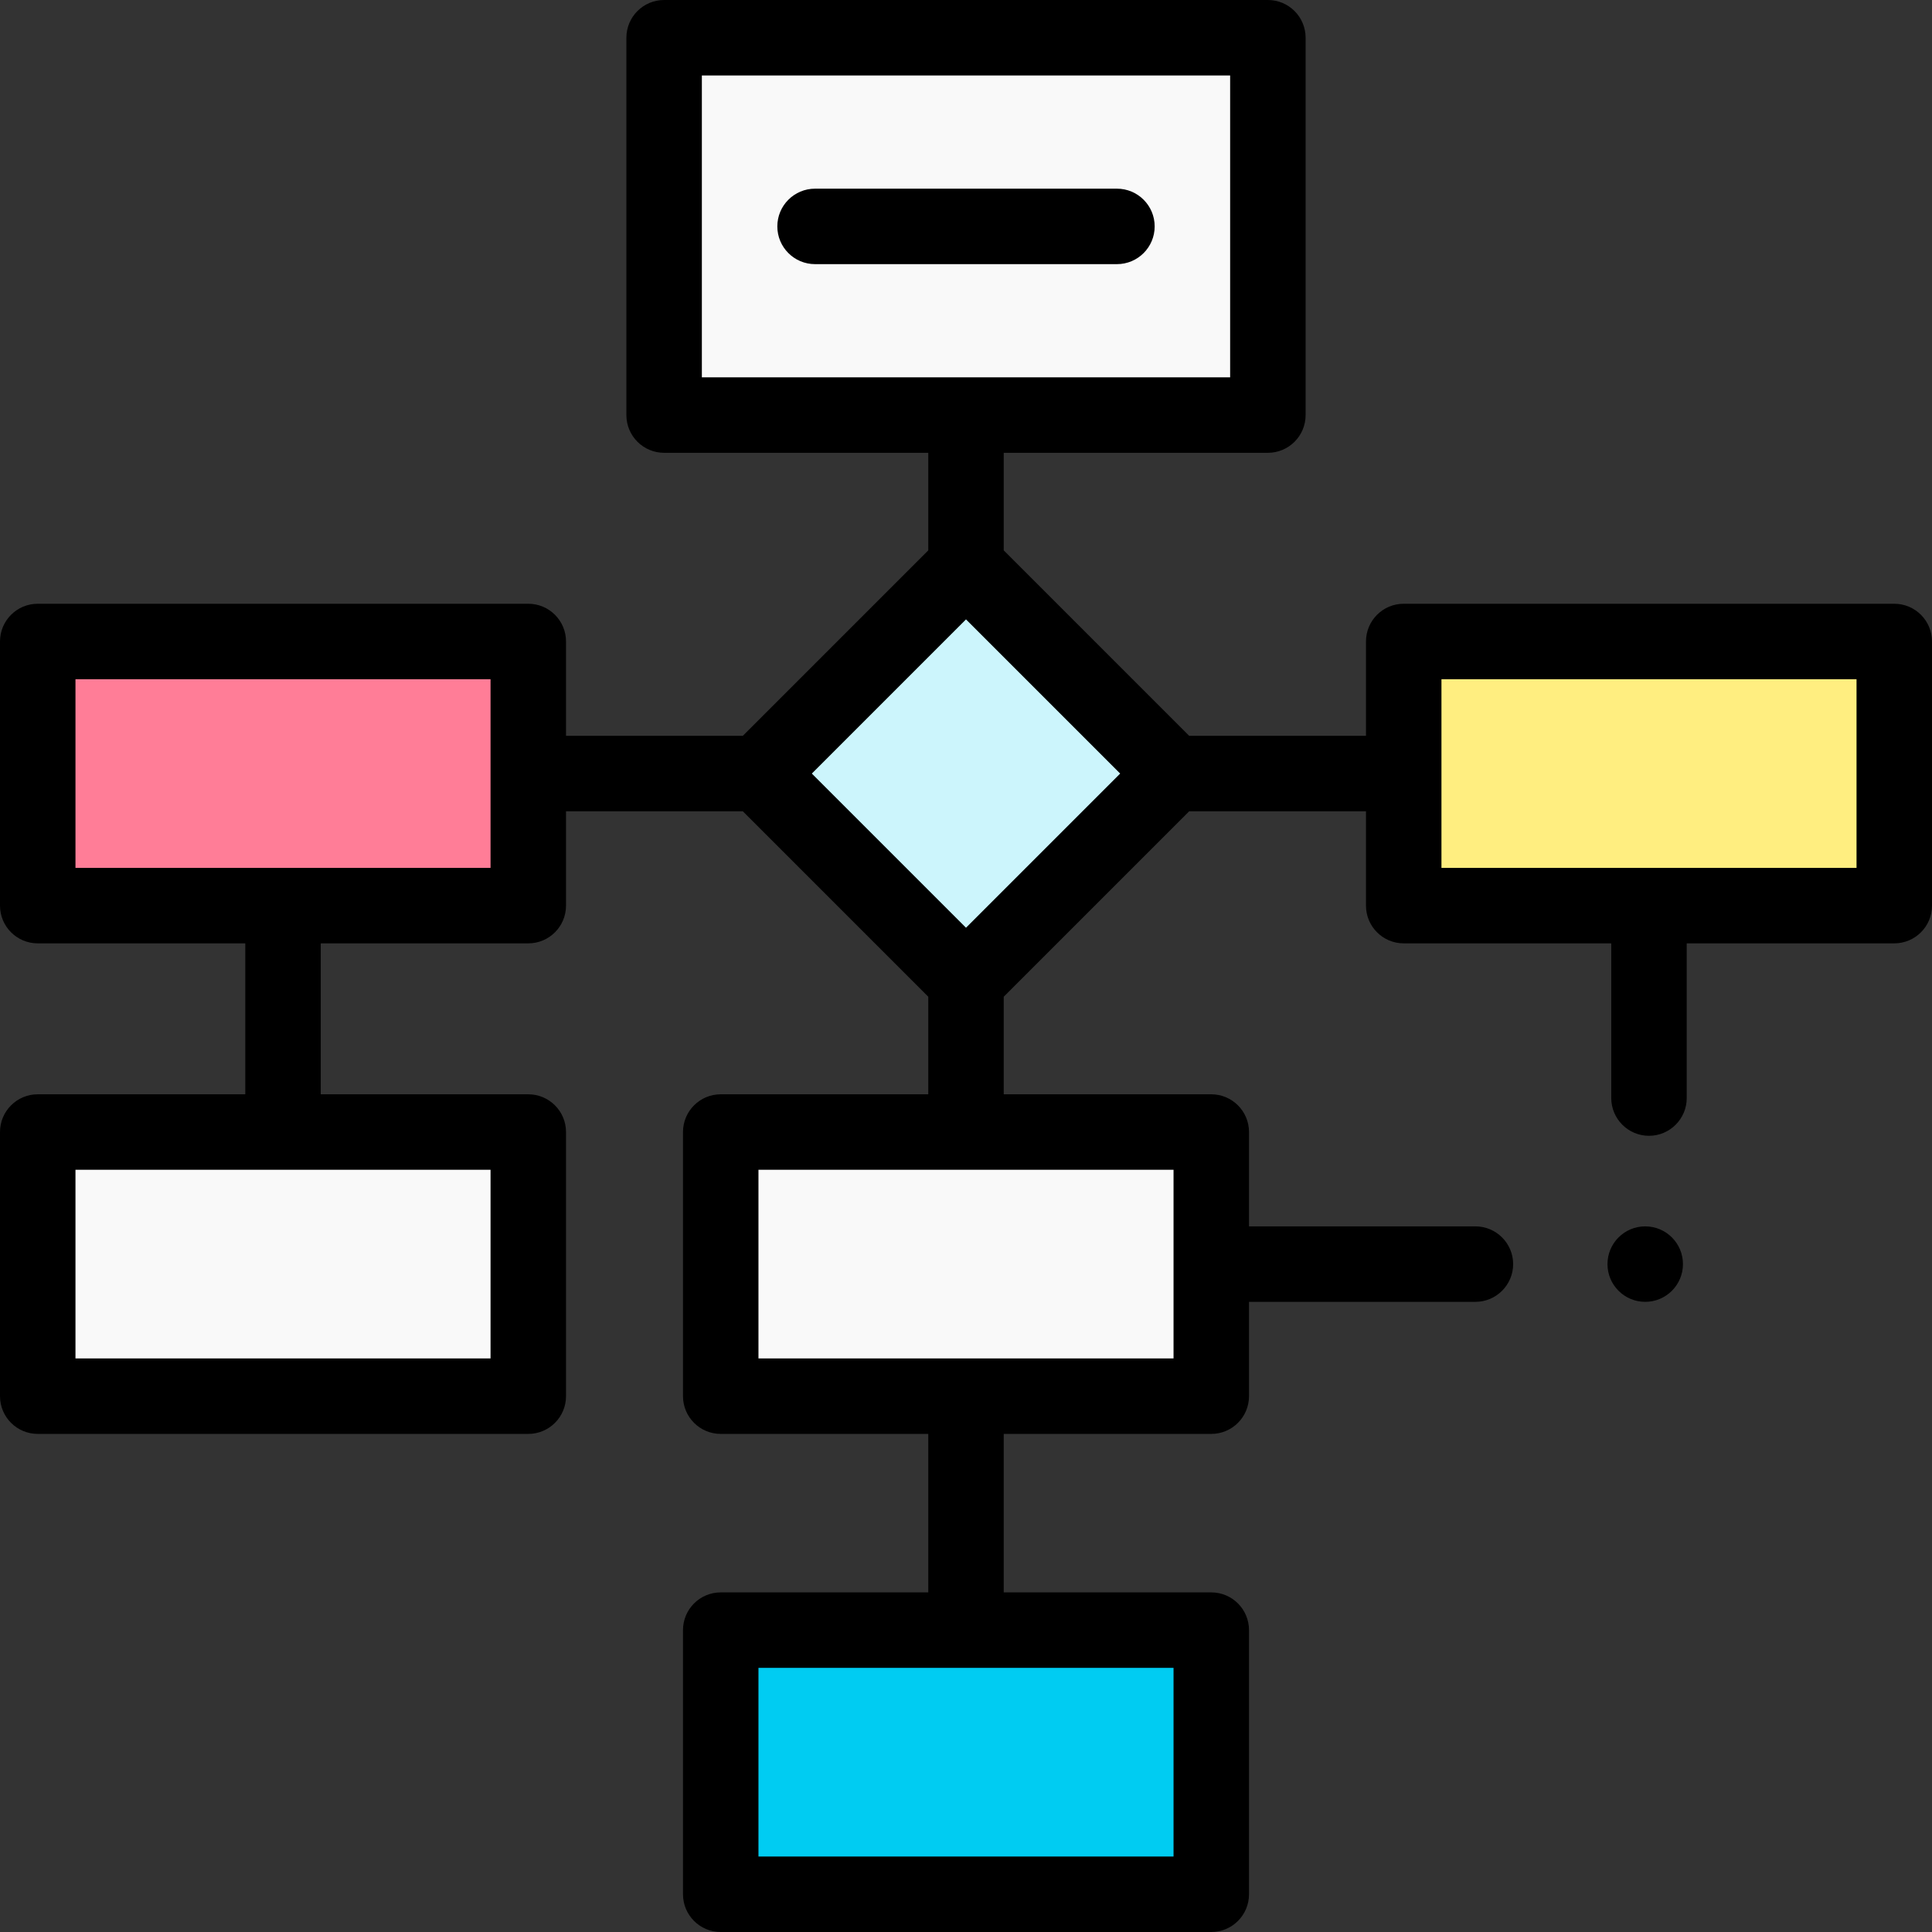 <svg id="Layer_1" enable-background="new 0 0 512 512" height="512" viewBox="0 0 512 512" width="512" xmlns="http://www.w3.org/2000/svg"><rect x="0" y="0" width="512" height="512" fill="#333333" stroke="none"/><g><path d="m176 10h160v100h-160z" fill="#f9f9f9"/><path d="m191 432h130v70h-130z" fill="#00ccf2"/><path d="m191 300h130v70h-130z" fill="#f9f9f9"/><path d="m10 300h130v70h-130z" fill="#f9f9f9"/><path d="m10 170h130v70h-130z" fill="#ff7d97"/><path d="m372 170h130v70h-130z" fill="#ffee80"/><path d="m217.109 166.109h77.782v77.782h-77.782z" fill="#ccf5fc" transform="matrix(.707 -.707 .707 .707 -69.976 241.062)"/><g><path d="m502 160h-130c-5.523 0-10 4.477-10 10v25h-46.857l-49.143-49.143v-25.857h70c5.523 0 10-4.477 10-10v-100c0-5.523-4.477-10-10-10h-160c-5.523 0-10 4.477-10 10v100c0 5.523 4.477 10 10 10h70v25.857l-49.143 49.143h-46.857v-25c0-5.523-4.477-10-10-10h-130c-5.523 0-10 4.477-10 10v70c0 5.523 4.477 10 10 10h55v40h-55c-5.523 0-10 4.477-10 10v70c0 5.523 4.477 10 10 10h130c5.523 0 10-4.477 10-10v-70c0-5.523-4.477-10-10-10h-55v-40h55c5.523 0 10-4.477 10-10v-25h46.857l49.143 49.143v25.857h-55c-5.523 0-10 4.477-10 10v70c0 5.523 4.477 10 10 10h55v42h-55c-5.523 0-10 4.477-10 10v70c0 5.523 4.477 10 10 10h130c5.523 0 10-4.477 10-10v-70c0-5.523-4.477-10-10-10h-55v-42h55c5.523 0 10-4.477 10-10v-25h60c5.51 0 10-4.49 10-10s-4.49-10-10-10h-60v-25c0-5.523-4.477-10-10-10h-55v-25.857l49.143-49.143h46.857v25c0 5.523 4.477 10 10 10h55v41c0 5.51 4.49 10 10 10s10-4.49 10-10v-41h55c5.523 0 10-4.477 10-10v-70c0-5.523-4.477-10-10-10zm-316-140h140v80h-140zm-56 340h-110v-50h110zm0-130h-110v-50h110zm181 262h-110v-50h110zm0-132h-110v-50h110zm-55-114.142-40.858-40.858 40.858-40.858 40.858 40.858zm236-15.858h-110v-50h110z"/><path d="m306 60c0-5.523-4.477-10-10-10h-80c-5.523 0-10 4.477-10 10s4.477 10 10 10h80c5.523 0 10-4.477 10-10z"/><circle cx="436" cy="335" r="10"/></g></g></svg>